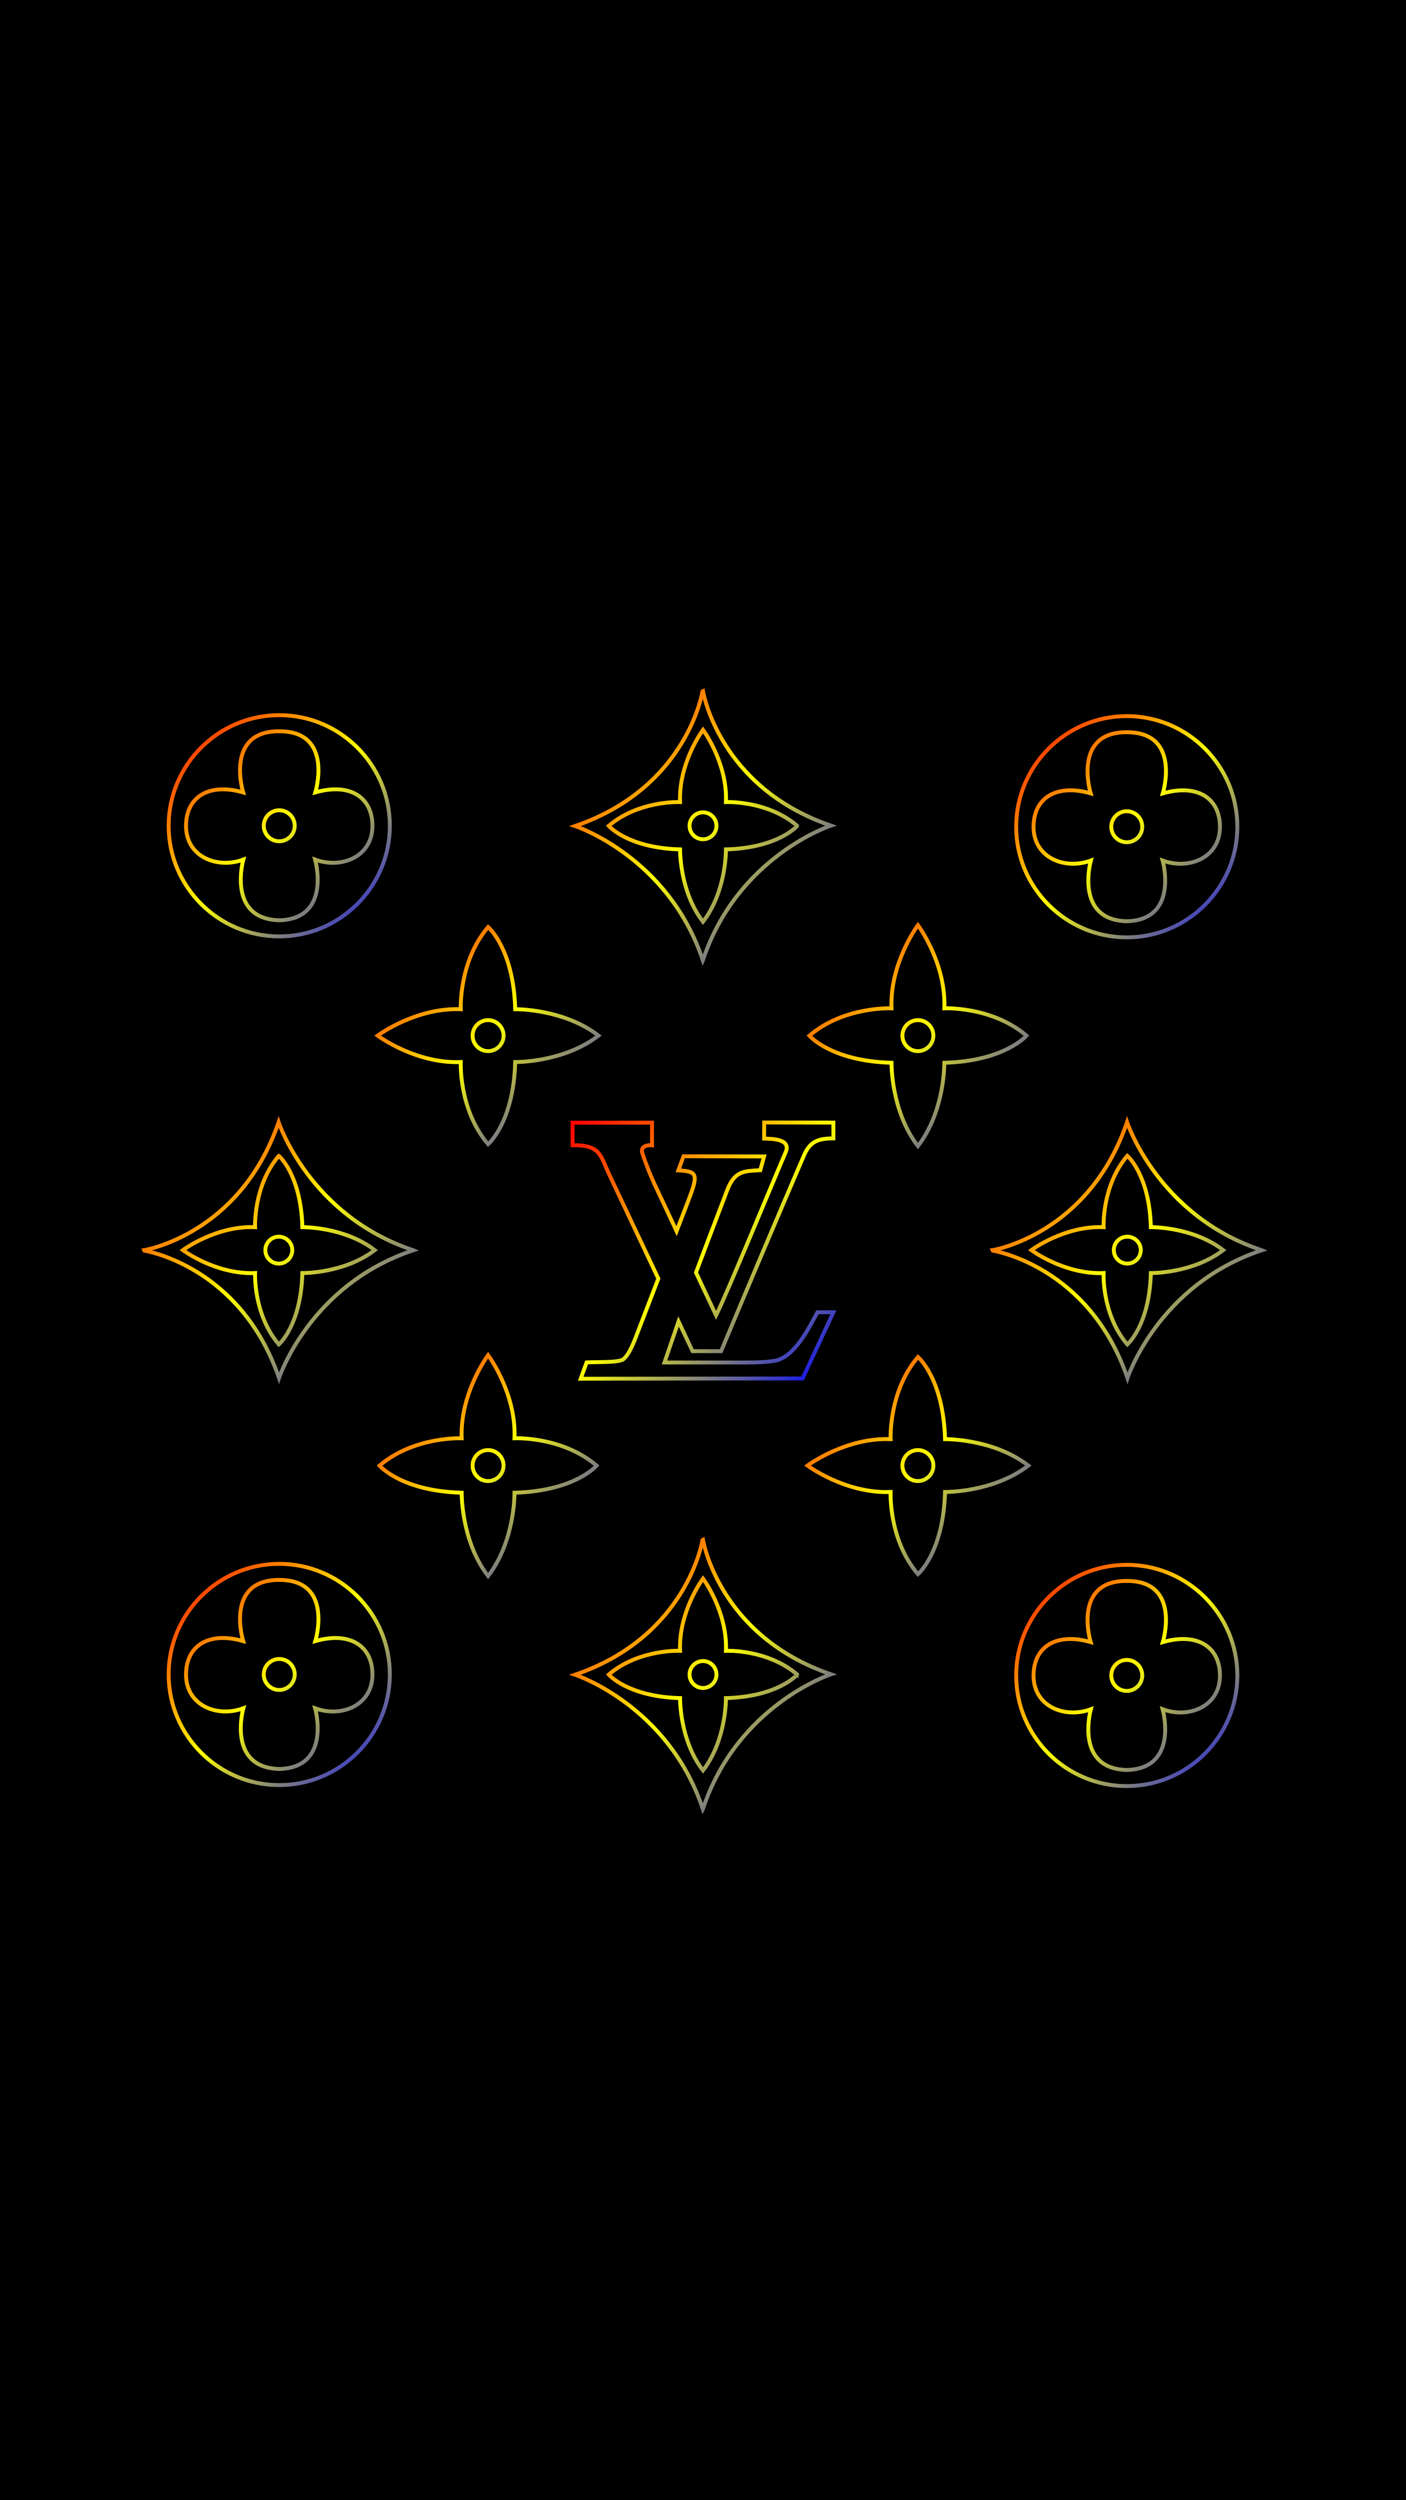 <svg version="1.1" xmlns="http://www.w3.org/2000/svg" xmlns:xlink="http://www.w3.org/1999/xlink" viewBox="0 0 720 1280" xml:space="preserve">
  <!-- 黑色背景 -->
  <rect width="100%" height="100%" fill="black"></rect>

  <!-- 动态渐变和发光效果 -->
  <defs>
    <!-- 随机化颜色渐变 -->
    <linearGradient id="rainbow-gradient" x1="0%" y1="0%" x2="100%" y2="100%">
      <stop offset="0%" stop-color="#FF0000">
        <animate attributeName="stop-color" values="#FF0000;#FF7F00;#FFFF00;#00FF00;#0000FF;#4B0082;#8F00FF;#FF0000" dur="6s" repeatCount="indefinite" />
      </stop>
      <stop offset="50%" stop-color="#FFFF00">
        <animate attributeName="stop-color" values="#FFFF00;#00FF00;#0000FF;#4B0082;#8F00FF;#FF0000;#FF7F00;#FFFF00" dur="6s" repeatCount="indefinite" />
      </stop>
      <stop offset="100%" stop-color="#0000FF">
        <animate attributeName="stop-color" values="#0000FF;#4B0082;#8F00FF;#FF0000;#FF7F00;#FFFF00;#00FF00;#0000FF" dur="6s" repeatCount="indefinite" />
      </stop>
    </linearGradient>

    <!-- 随机方向发光效果 -->
    <filter id="random-glow" x="-50%" y="-50%" width="200%" height="200%">
      <feGaussianBlur in="SourceAlpha" stdDeviation="4" result="blur" />
      <feOffset dx="5" dy="5" result="offsetBlur1" />
      <feOffset dx="-5" dy="-5" result="offsetBlur2" />
      <feMerge>
        <feMergeNode in="offsetBlur1" />
        <feMergeNode in="offsetBlur2" />
        <feMergeNode in="SourceGraphic" />
      </feMerge>
    </filter>
  </defs>

  <!-- LOGO路径 -->
  <g fill="none" stroke="url(#rainbow-gradient)" stroke-width="2" filter="url(#random-glow)">
  <path fill="none" d="M236.42,764.2c-31-0.85-42.07-13.87-42.07-13.87c17.71-15.11,42.07-14.01,42.07-14.01
		c-0.94-23.16,13.53-42.56,13.53-42.56s14.46,19.41,13.53,42.56c0,0,24.36-1.1,42.07,14.01c0,0-11.06,13.02-42.07,13.87
		c0,0,0.38,24.6-13.53,42.67C236.03,788.8,236.42,764.2,236.42,764.2z M249.94,758.24c4.37,0,7.93-3.57,7.93-7.94
		s-3.56-7.94-7.93-7.94s-7.93,3.57-7.93,7.94C242.01,754.67,245.57,758.24,249.94,758.24z"/>
				<path fill="none" d="M456.53,544.09c-31-0.85-42.07-13.88-42.07-13.88c17.71-15.12,42.07-14.01,42.07-14.01
		c-0.94-23.16,13.53-42.57,13.53-42.57s14.46,19.41,13.53,42.57c0,0,24.36-1.1,42.07,14.01c0,0-11.06,13.02-42.07,13.88
		c0,0,0.38,24.6-13.53,42.66C456.14,568.69,456.53,544.09,456.53,544.09z M470.05,538.13c4.37,0,7.93-3.57,7.93-7.94
		s-3.56-7.94-7.93-7.94s-7.93,3.57-7.93,7.94S465.68,538.13,470.05,538.13z"/>
				<path fill="none" d="M483.95,763.82c-0.85,31-13.87,42.07-13.87,42.07c-15.12-17.71-14.01-42.07-14.01-42.07
		c-23.16,0.94-42.57-13.52-42.57-13.52s19.41-14.46,42.57-13.53c0,0-1.1-24.36,14.01-42.07c0,0,13.02,11.07,13.87,42.07
		c0,0,24.6-0.38,42.66,13.53C508.55,764.21,483.95,763.82,483.95,763.82z M477.99,750.3c0-4.37-3.57-7.94-7.94-7.94
		s-7.93,3.57-7.93,7.94s3.56,7.93,7.93,7.93C474.43,758.23,477.99,754.67,477.99,750.3z"/>
				<path fill="none" d="M263.84,543.72c-0.85,31-13.88,42.07-13.88,42.07c-15.12-17.71-14.01-42.07-14.01-42.07
		c-23.15,0.94-42.57-13.53-42.57-13.53s19.41-14.46,42.57-13.53c0,0-1.1-24.36,14.01-42.07c0,0,13.03,11.06,13.88,42.07
		c0,0,24.6-0.38,42.66,13.53C288.44,544.1,263.84,543.72,263.84,543.72z M257.88,530.19c0-4.37-3.56-7.94-7.93-7.94
		s-7.94,3.57-7.94,7.94s3.57,7.94,7.94,7.94S257.88,534.56,257.88,530.19z"/>
				<path fill="none" d="M360,415.88c-3.79,0-6.89,3.09-6.89,6.89c0,3.8,3.09,6.9,6.89,6.9c3.8,0,6.9-3.1,6.9-6.9
		C366.89,418.98,363.8,415.88,360,415.88z M360,353.83l-0.28,0.13c0,0-7.6,49.19-65.23,68.93c0,0,47.8,15.66,65.43,68.79l0.07-0.16
		c17.65-53.13,65.51-68.84,65.51-68.84C367.88,402.93,360,353.83,360,353.83z M371.75,434.85c0,0,0.34,21.36-11.75,37.05
		c-12.08-15.69-11.74-37.05-11.74-37.05c-26.93-0.75-36.54-12.06-36.54-12.06c15.39-13.13,36.54-12.17,36.54-12.17
		C347.43,390.5,360,373.64,360,373.64s12.57,16.86,11.75,36.98c0,0,21.16-0.96,36.53,12.17C408.28,422.8,398.67,434.1,371.75,434.85
		z"/>
				<path fill="none" d="M577,415.31c-4.37,0-7.93,3.57-7.93,7.94s3.56,7.94,7.93,7.94s7.94-3.56,7.94-7.94S581.37,415.31,577,415.31z
		 M577,366.61c-31.19,0-56.63,25.45-56.63,56.64c0,31.2,25.44,56.64,56.63,56.64c31.2,0,56.64-25.44,56.64-56.64
		C633.63,392.06,608.19,366.61,577,366.61z M595.39,440.56c0,0,8.58,30.41-18.39,31.08v-0.01c-26.97-0.67-18.39-31.08-18.39-31.08
		c-13.39,4.95-29.39-1.41-29.34-17.31c0.05-14.43,11.25-22.19,29.25-17.08c0,0-9.61-31.41,18.48-31.3v0.01
		c28.1-0.1,18.48,31.31,18.48,31.31c18-5.11,29.2,2.65,29.25,17.08C624.78,439.16,608.78,445.51,595.39,440.56z"/>
				<g>
					<path fill="none" d="M426.79,671.79l-15.78,33.9l-113.63,0.15l3.01-8.35c4.89-0.31,16.68,0.25,18.96-1.72
			c2.29-1.98,4.22-5.93,6.39-11.58l11.39-29.61l-24.98-52.93c-4.86-10.31-4.48-15.46-18.94-15.38v-11.52l40.68-0.01v11.57
			c-1.48-0.24-6.2,0.16-4.98,3.95c1.96,6.14,4.74,12.7,6.21,15.83l11.35,24.2l6.26-16.27c5.08-13.19,4.14-14.33-5.37-14.84
			l2.66-7.22l41.25,0.09l-1.92,7.03c-7.93,0.49-13.06,0.02-16.93,10.18c-8.11,21.29-12.58,32.99-16.01,42.22l10.29,21.93
			c6.04-12.12,31.2-73.47,35.6-83.45c3.14-7.11-7.45-6.92-11.01-7.06l0.04-8.25l35.44,0.06l0.01,8.1c-8.13,0-12.07,1.7-15.17,8.93
			c-13.28,30.94-29.21,68.57-42.34,100l-14.61-0.01l-7.18-15.21c-1.92,5.57-4.2,12.25-7.21,21.01c0,0,1.44,0,3.47,0h9.93
			c5.54,0,12.36,0.01,19.23,0c8.78-0.01,17.56,0.25,23.99-0.91c10.12-1.82,17.63-17.27,21.71-24.79L426.79,671.79z"/>
				</g>
				<path fill="none" d="M143,366.12c-31.2,0-56.64,25.44-56.64,56.64S111.8,479.4,143,479.4c31.19,0,56.64-25.44,56.64-56.64
		S174.19,366.12,143,366.12z M161.39,440.07c0,0,8.59,30.41-18.39,31.08v-0.01c-26.98-0.67-18.4-31.08-18.4-31.08
		c-13.39,4.95-29.39-1.41-29.34-17.31c0.05-14.43,11.25-22.19,29.25-17.08c0,0-9.62-31.41,18.49-31.31v0.01
		c28.09-0.1,18.48,31.3,18.48,31.3c18-5.11,29.2,2.65,29.25,17.08C190.78,438.66,174.78,445.02,161.39,440.07z M143,414.81
		c-4.37,0-7.94,3.57-7.94,7.94s3.57,7.94,7.94,7.94s7.93-3.57,7.93-7.94S147.37,414.81,143,414.81z"/>
				<path fill="none" d="M360,850.37c-3.79,0-6.89,3.1-6.89,6.9c0,3.79,3.09,6.9,6.89,6.9c3.8,0,6.9-3.1,6.9-6.9
		C366.89,853.47,363.8,850.37,360,850.37z M360,788.32l-0.28,0.14c0,0-7.6,49.18-65.23,68.92c0,0,47.8,15.66,65.43,68.79L360,926
		c17.65-53.13,65.51-68.84,65.51-68.84C367.88,837.42,360,788.32,360,788.32z M371.75,869.35c0,0,0.34,21.36-11.75,37.04
		c-12.08-15.68-11.74-37.04-11.74-37.04c-26.93-0.75-36.54-12.06-36.54-12.06c15.39-13.13,36.54-12.17,36.54-12.17
		C347.43,825,360,808.15,360,808.15s12.57,16.85,11.75,36.98c0,0,21.16-0.96,36.53,12.17C408.28,857.29,398.67,868.6,371.75,869.35z
		"/>
				<path fill="none" d="M135.88,640.01c0,3.79,3.09,6.89,6.89,6.89s6.9-3.09,6.9-6.89s-3.1-6.9-6.9-6.9
		C138.98,633.11,135.88,636.2,135.88,640.01z M73.83,640.01l0.13,0.27c0,0,49.19,7.61,68.93,65.22c0,0,15.66-47.79,68.79-65.43
		l-0.17-0.07c-53.13-17.65-68.84-65.51-68.84-65.51C122.92,632.13,73.83,640.01,73.83,640.01z M154.85,628.25
		c0,0,21.36-0.33,37.05,11.75c-15.69,12.08-37.05,11.74-37.05,11.74c-0.75,26.94-12.06,36.55-12.06,36.55
		c-13.13-15.39-12.17-36.55-12.17-36.55C110.5,652.57,93.64,640,93.64,640s16.86-12.57,36.98-11.75c0,0-0.96-21.15,12.17-36.53
		C142.79,591.72,154.1,601.33,154.85,628.25z"/>
				<path fill="none" d="M570.37,640.01c0,3.79,3.1,6.89,6.9,6.89c3.79,0,6.9-3.09,6.9-6.89s-3.1-6.9-6.9-6.9
		S570.37,636.2,570.37,640.01z M508.32,640.01l0.14,0.27c0,0,49.18,7.61,68.92,65.22c0,0,15.66-47.79,68.79-65.43L646,640
		c-53.13-17.65-68.84-65.51-68.84-65.51C557.42,632.13,508.32,640.01,508.32,640.01z M589.35,628.25c0,0,21.36-0.33,37.04,11.75
		c-15.68,12.08-37.04,11.74-37.04,11.74c-0.75,26.94-12.06,36.55-12.06,36.55c-13.13-15.39-12.16-36.55-12.16-36.55
		c-20.12,0.83-36.98-11.74-36.98-11.74s16.85-12.57,36.98-11.75c0,0-0.96-21.15,12.16-36.53
		C577.29,591.72,588.6,601.33,589.35,628.25z"/>
				<path fill="none" d="M577,849.8c-4.37,0-7.93,3.57-7.93,7.94s3.56,7.93,7.93,7.93s7.94-3.56,7.94-7.93S581.37,849.8,577,849.8z
		 M577,801.11c-31.19,0-56.63,25.44-56.63,56.64c0,31.19,25.44,56.64,56.63,56.64c31.2,0,56.64-25.45,56.64-56.64
		C633.63,826.54,608.19,801.11,577,801.11z M595.39,875.06c0,0,8.58,30.41-18.39,31.08v-0.01c-26.97-0.67-18.39-31.08-18.39-31.08
		c-13.39,4.94-29.39-1.4-29.34-17.31c0.05-14.43,11.25-22.19,29.25-17.08c0,0-9.61-31.42,18.48-31.31v0.01
		c28.1-0.1,18.48,31.31,18.48,31.31c18-5.11,29.2,2.65,29.25,17.08C624.78,873.65,608.78,880,595.39,875.06z"/>
				<path fill="none" d="M143,800.61c-31.2,0-56.64,25.45-56.64,56.64s25.44,56.64,56.64,56.64c31.19,0,56.64-25.44,56.64-56.64
		S174.19,800.61,143,800.61z M161.39,874.56c0,0,8.59,30.41-18.39,31.08v-0.02c-26.98-0.67-18.4-31.08-18.4-31.08
		c-13.39,4.95-29.39-1.41-29.34-17.31c0.05-14.43,11.25-22.19,29.25-17.08c0,0-9.62-31.41,18.49-31.31v0.01
		c28.09-0.1,18.48,31.3,18.48,31.3c18-5.11,29.2,2.65,29.25,17.08C190.78,873.15,174.78,879.51,161.39,874.56z M143,849.31
		c-4.37,0-7.94,3.56-7.94,7.93s3.57,7.94,7.94,7.94s7.93-3.57,7.93-7.94S147.37,849.31,143,849.31z"/>
			</g>
</svg>
